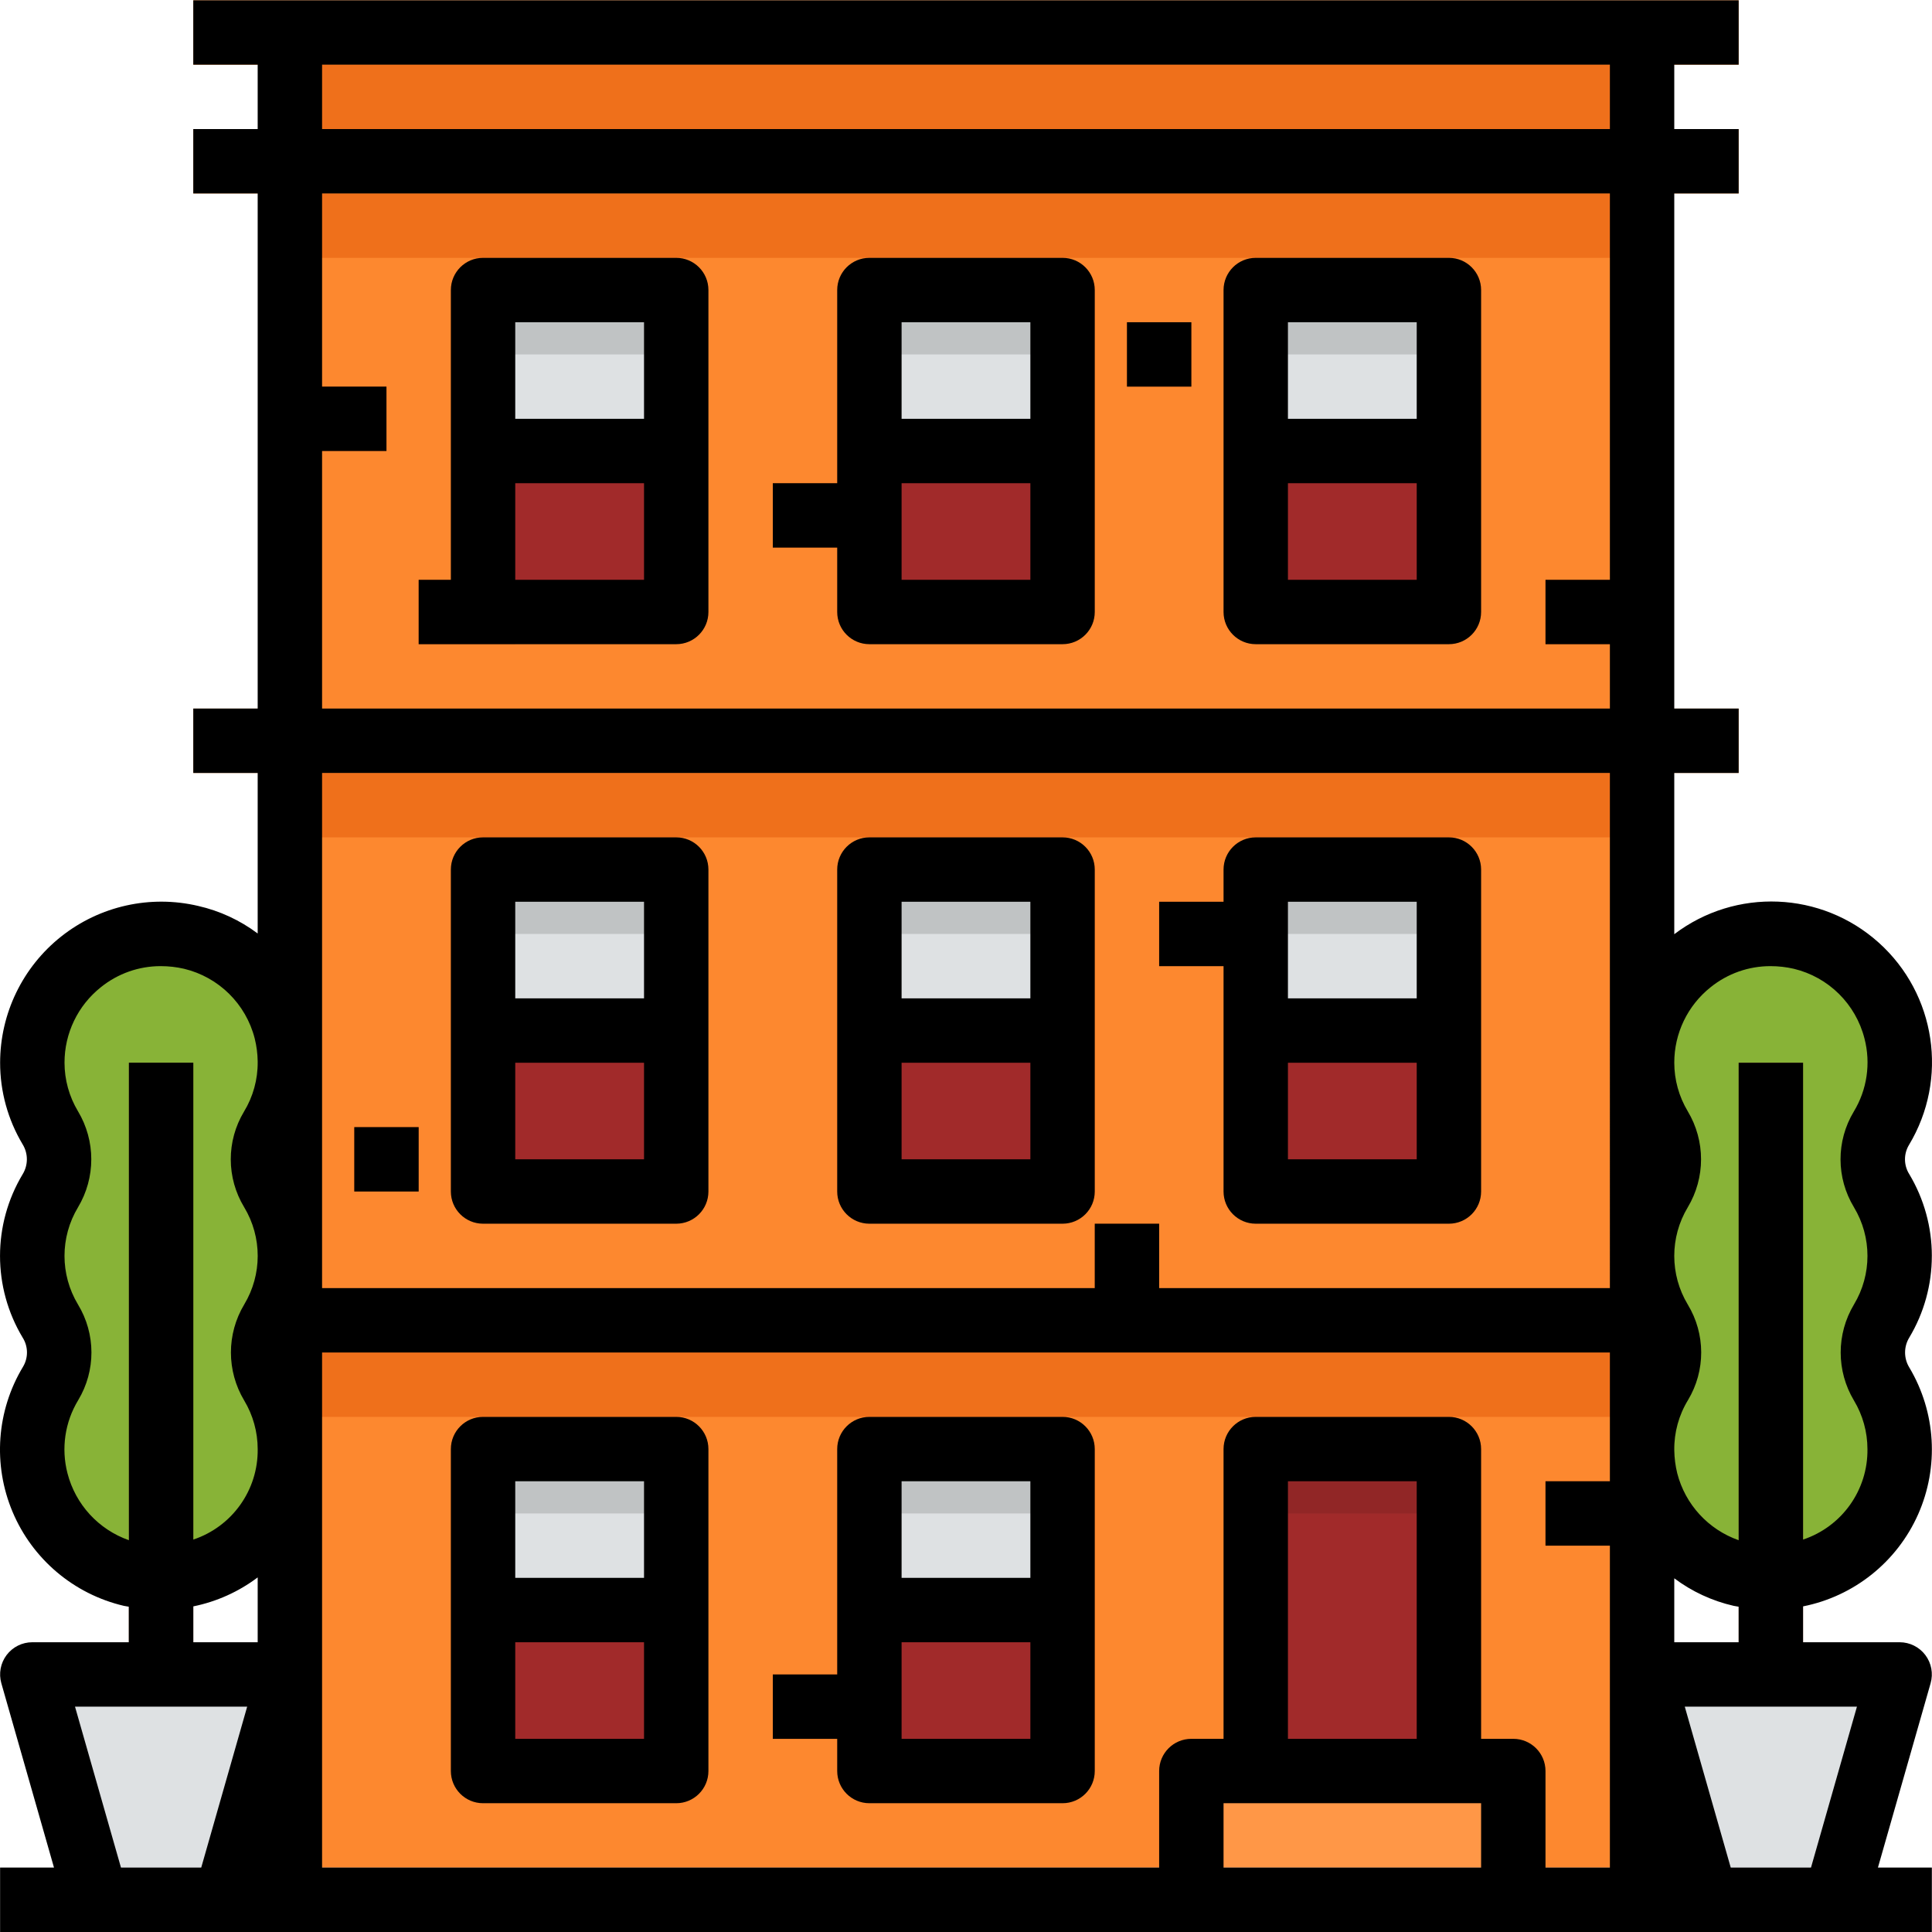 <svg height="480pt" viewBox="0 0 480.07 480" width="480pt" xmlns="http://www.w3.org/2000/svg"><path d="m72.031 8.035h336v464h-336zm0 0" fill="#fd882f"/><path d="m48.031.035h384v16h-384zm0 0" fill="#fd882f"/><path d="m48.031 32.035h384v16h-384zm0 0" fill="#fd882f"/><path d="m48.031 176.035h384v16h-384zm0 0" fill="#fd882f"/><path d="m48.031 320.035h384v16h-384zm0 0" fill="#fd882f"/><path d="m56.031 472.035h-32l-16-56h64zm0 0" fill="#dee1e3"/><path d="m72.031 312.035c.004-5.703-1.547-11.297-4.488-16.184-2.922-4.754-2.945-10.742-.062-15.52 5.238-8.727 5.996-19.426 2.043-28.801-3.949-9.379-12.141-16.305-22.043-18.648-9.531-2.262-19.574-.039-27.262 6.031-7.691 6.07-12.18 15.324-12.188 25.121-.004 5.699 1.543 11.289 4.48 16.176 2.918 4.809 2.918 10.84 0 15.648-5.98 9.957-5.98 22.402 0 32.359 2.918 4.754 2.945 10.742.062 15.52-5.238 8.727-6 19.426-2.047 28.801 3.953 9.379 12.145 16.305 22.047 18.648 9.531 2.266 19.578.043 27.27-6.027 7.688-6.07 12.18-15.328 12.188-25.125.004-5.699-1.547-11.289-4.48-16.176-2.918-4.809-2.918-10.84 0-15.648 2.934-4.887 4.484-10.477 4.48-16.176zm0 0" fill="#88b337"/><path d="m32.031 264.035h16v152h-16zm0 0" fill="#a3603e"/><path d="m456.031 472.035h-32l-16-56h64zm0 0" fill="#dee1e3"/><path d="m472.031 312.035c.004-5.703-1.547-11.297-4.488-16.184-2.922-4.754-2.945-10.742-.062-15.52 5.238-8.727 5.996-19.426 2.043-28.801-3.949-9.379-12.141-16.305-22.043-18.648-9.531-2.262-19.574-.039-27.262 6.031-7.691 6.07-12.18 15.324-12.188 25.121-.004 5.699 1.543 11.289 4.48 16.176 2.918 4.809 2.918 10.84 0 15.648-5.98 9.957-5.98 22.402 0 32.359 2.918 4.754 2.945 10.742.062 15.52-5.238 8.727-6 19.426-2.047 28.801 3.953 9.379 12.145 16.305 22.047 18.648 9.531 2.266 19.578.043 27.27-6.027 7.688-6.07 12.18-15.328 12.188-25.125.004-5.699-1.547-11.289-4.48-16.176-2.918-4.809-2.918-10.84 0-15.648 2.934-4.887 4.484-10.477 4.48-16.176zm0 0" fill="#88b337"/><path d="m432.031 264.035h16v152h-16zm0 0" fill="#a3603e"/><g fill="#ef701b"><path d="m72.031 96.035h24v16h-24zm0 0"/><path d="m192.031 120.035h24v16h-24zm0 0"/><path d="m384.031 144.035h24v16h-24zm0 0"/><path d="m280.031 80.035h16v16h-16zm0 0"/><path d="m288.031 224.035h24v16h-24zm0 0"/><path d="m88.031 280.035h16v16h-16zm0 0"/><path d="m272.031 304.035h16v16h-16zm0 0"/><path d="m384.031 368.035h16v16h-16zm0 0"/><path d="m192.031 416.035h16v16h-16zm0 0"/><path d="m104.031 144.035h24v16h-24zm0 0"/></g><path d="m120.031 72.035h48v80h-48zm0 0" fill="#a12a2a"/><path d="m120.031 72.035h48v40h-48zm0 0" fill="#dee1e3"/><path d="m120.031 72.035h48v16h-48zm0 0" fill="#c0c3c4"/><path d="m216.031 72.035h48v80h-48zm0 0" fill="#a12a2a"/><path d="m216.031 72.035h48v40h-48zm0 0" fill="#dee1e3"/><path d="m216.031 72.035h48v16h-48zm0 0" fill="#c0c3c4"/><path d="m312.031 72.035h48v80h-48zm0 0" fill="#a12a2a"/><path d="m312.031 72.035h48v40h-48zm0 0" fill="#dee1e3"/><path d="m312.031 72.035h48v16h-48zm0 0" fill="#c0c3c4"/><path d="m120.031 216.035h48v80h-48zm0 0" fill="#a12a2a"/><path d="m120.031 216.035h48v40h-48zm0 0" fill="#dee1e3"/><path d="m120.031 216.035h48v16h-48zm0 0" fill="#c0c3c4"/><path d="m216.031 216.035h48v80h-48zm0 0" fill="#a12a2a"/><path d="m216.031 216.035h48v40h-48zm0 0" fill="#dee1e3"/><path d="m216.031 216.035h48v16h-48zm0 0" fill="#c0c3c4"/><path d="m312.031 216.035h48v80h-48zm0 0" fill="#a12a2a"/><path d="m312.031 216.035h48v40h-48zm0 0" fill="#dee1e3"/><path d="m312.031 216.035h48v16h-48zm0 0" fill="#c0c3c4"/><path d="m120.031 360.035h48v80h-48zm0 0" fill="#a12a2a"/><path d="m120.031 360.035h48v40h-48zm0 0" fill="#dee1e3"/><path d="m120.031 360.035h48v16h-48zm0 0" fill="#c0c3c4"/><path d="m216.031 360.035h48v80h-48zm0 0" fill="#a12a2a"/><path d="m216.031 360.035h48v40h-48zm0 0" fill="#dee1e3"/><path d="m216.031 360.035h48v16h-48zm0 0" fill="#c0c3c4"/><path d="m312.031 360.035h48v80h-48zm0 0" fill="#a12a2a"/><path d="m312.031 360.035h48v16h-48zm0 0" fill="#912626"/><path d="m296.031 440.035h80v32h-80zm0 0" fill="#ff9747"/><path d="m.031 464.035h480v16h-480zm0 0" fill="#c0c2c4"/><path d="m72.031 16.035h336v16h-336zm0 0" fill="#ef701b"/><path d="m72.031 48.035h336v16h-336zm0 0" fill="#ef701b"/><path d="m72.031 192.035h336v16h-336zm0 0" fill="#ef701b"/><path d="m72.031 336.035h336v16h-336zm0 0" fill="#ef701b"/><path d="m208.031 152.035c0 4.418 3.582 8 8 8h48c4.418 0 8-3.582 8-8v-80c0-4.418-3.582-8-8-8h-48c-4.418 0-8 3.582-8 8v48h-16v16h16zm16-72h32v24h-32zm0 40h32v24h-32zm0 0"/><path d="m312.031 160.035h48c4.418 0 8-3.582 8-8v-80c0-4.418-3.582-8-8-8h-48c-4.418 0-8 3.582-8 8v80c0 4.418 3.582 8 8 8zm8-80h32v24h-32zm0 40h32v24h-32zm0 0"/><path d="m128.031 160.035h40c4.418 0 8-3.582 8-8v-80c0-4.418-3.582-8-8-8h-48c-4.418 0-8 3.582-8 8v72h-8v16zm0-80h32v24h-32zm0 40h32v24h-32zm0 0"/><path d="m216.031 304.035h48c4.418 0 8-3.582 8-8v-80c0-4.418-3.582-8-8-8h-48c-4.418 0-8 3.582-8 8v80c0 4.418 3.582 8 8 8zm8-80h32v24h-32zm0 40h32v24h-32zm0 0"/><path d="m304.031 256.035v40c0 4.418 3.582 8 8 8h48c4.418 0 8-3.582 8-8v-80c0-4.418-3.582-8-8-8h-48c-4.418 0-8 3.582-8 8v8h-16v16h16zm16-32h32v24h-32zm0 40h32v24h-32zm0 0"/><path d="m120.031 304.035h48c4.418 0 8-3.582 8-8v-80c0-4.418-3.582-8-8-8h-48c-4.418 0-8 3.582-8 8v80c0 4.418 3.582 8 8 8zm8-80h32v24h-32zm0 40h32v24h-32zm0 0"/><path d="m208.031 440.035c0 4.418 3.582 8 8 8h48c4.418 0 8-3.582 8-8v-80c0-4.418-3.582-8-8-8h-48c-4.418 0-8 3.582-8 8v56h-16v16h16zm16-72h32v24h-32zm0 40h32v24h-32zm0 0"/><path d="m120.031 448.035h48c4.418 0 8-3.582 8-8v-80c0-4.418-3.582-8-8-8h-48c-4.418 0-8 3.582-8 8v80c0 4.418 3.582 8 8 8zm8-80h32v24h-32zm0 40h32v24h-32zm0 0"/><path d="m480.031 312.035c.004-7.148-1.934-14.16-5.602-20.297-1.398-2.211-1.43-5.02-.086-7.262 9.879-16.395 6.727-37.496-7.512-50.285-14.242-12.793-35.559-13.668-50.801-2.094v-40.062h16v-16h-16v-128h16v-16h-16v-16h16v-16h-384v16h16v16h-16v16h16v128h-16v16h16v39.887c-4.387-3.289-9.414-5.621-14.762-6.84-11.906-2.809-24.441-.02-34.039 7.57-9.594 7.59-15.191 19.148-15.199 31.383-.004 7.141 1.93 14.152 5.598 20.281 1.398 2.281 1.398 5.148 0 7.43-7.496 12.488-7.496 28.098 0 40.586 1.402 2.207 1.434 5.016.09 7.254-6.578 10.918-7.539 24.324-2.586 36.07 4.949 11.746 15.219 20.414 27.625 23.332.418.094.801.125 1.25.215v8.832h-23.977c-2.512 0-4.875 1.176-6.387 3.18s-1.996 4.598-1.309 7.012l13.086 45.809h-13.391v16h480v-16h-13.395l13.09-45.809c.688-2.414.203-5.008-1.309-7.012s-3.879-3.18-6.387-3.18h-24v-8.91c12.672-2.52 23.332-11.039 28.582-22.844 5.25-11.809 4.438-25.43-2.184-36.527-1.395-2.281-1.395-5.148 0-7.43 3.672-6.133 5.609-13.145 5.602-20.289zm-430.031 152h-19.938l-11.426-40h42.785zm14.031-56h-16v-8.91c5.805-1.18 11.27-3.637 16-7.203zm0-144.207c.043 4.355-1.137 8.637-3.402 12.359-4.402 7.316-4.383 16.477.059 23.777 4.465 7.426 4.465 16.707 0 24.133-4.41 7.352-4.41 16.531 0 23.883 2.184 3.641 3.34 7.809 3.344 12.055.129 10.18-6.344 19.273-16 22.488v-118.488h-16v118.648c-7.547-2.648-13.273-8.887-15.266-16.633-1.602-6.168-.641-12.719 2.664-18.168 4.406-7.316 4.387-16.477-.055-23.777-4.465-7.426-4.465-16.707 0-24.133 4.41-7.352 4.41-16.531 0-23.883-2.184-3.641-3.34-7.809-3.344-12.055-.012-7.309 3.316-14.223 9.039-18.77 4.223-3.402 9.484-5.25 14.906-5.23 1.938 0 3.875.219 5.766.656 8.613 2.07 15.371 8.742 17.551 17.328.461 1.855.707 3.758.738 5.672zm304 200.207h-64v-16h64zm-48-32v-64h32v64zm80-64h-16v16h16v80h-16v-24c0-4.418-3.582-8-8-8h-8v-72c0-4.418-3.582-8-8-8h-48c-4.418 0-8 3.582-8 8v72h-8c-4.418 0-8 3.582-8 8v24h-208v-128h320zm0-48h-112v-16h-16v16h-192v-128h320zm0-176h-16v16h16v16h-320v-64h16v-16h-16v-48h320zm0-112h-320v-16h320zm16 360.113c4.383 3.289 9.406 5.621 14.75 6.84.418.094.801.125 1.25.215v8.832h-16zm45.391 31.887-11.422 40h-19.938l-11.426-40zm-.734-124.07c4.465 7.426 4.465 16.707 0 24.133-4.41 7.352-4.41 16.531 0 23.883 2.184 3.641 3.34 7.809 3.344 12.055.129 10.18-6.344 19.273-16 22.488v-118.488h-16v118.648c-7.547-2.648-13.273-8.887-15.266-16.633-.457-1.867-.703-3.781-.734-5.703v-.074c-.055-4.367 1.125-8.66 3.398-12.391 4.406-7.316 4.387-16.477-.055-23.777-4.465-7.426-4.465-16.707 0-24.133 4.41-7.352 4.41-16.531 0-23.883-2.184-3.641-3.34-7.809-3.344-12.055-.012-7.309 3.316-14.223 9.039-18.77 4.223-3.402 9.484-5.25 14.906-5.23 1.938 0 3.875.219 5.766.656 8.613 2.07 15.371 8.742 17.551 17.328 1.605 6.168.645 12.723-2.664 18.168-4.402 7.316-4.383 16.477.059 23.777zm0 0"/><path d="m280.031 80.035h16v16h-16zm0 0"/><path d="m88.031 280.035h16v16h-16zm0 0"/></svg>